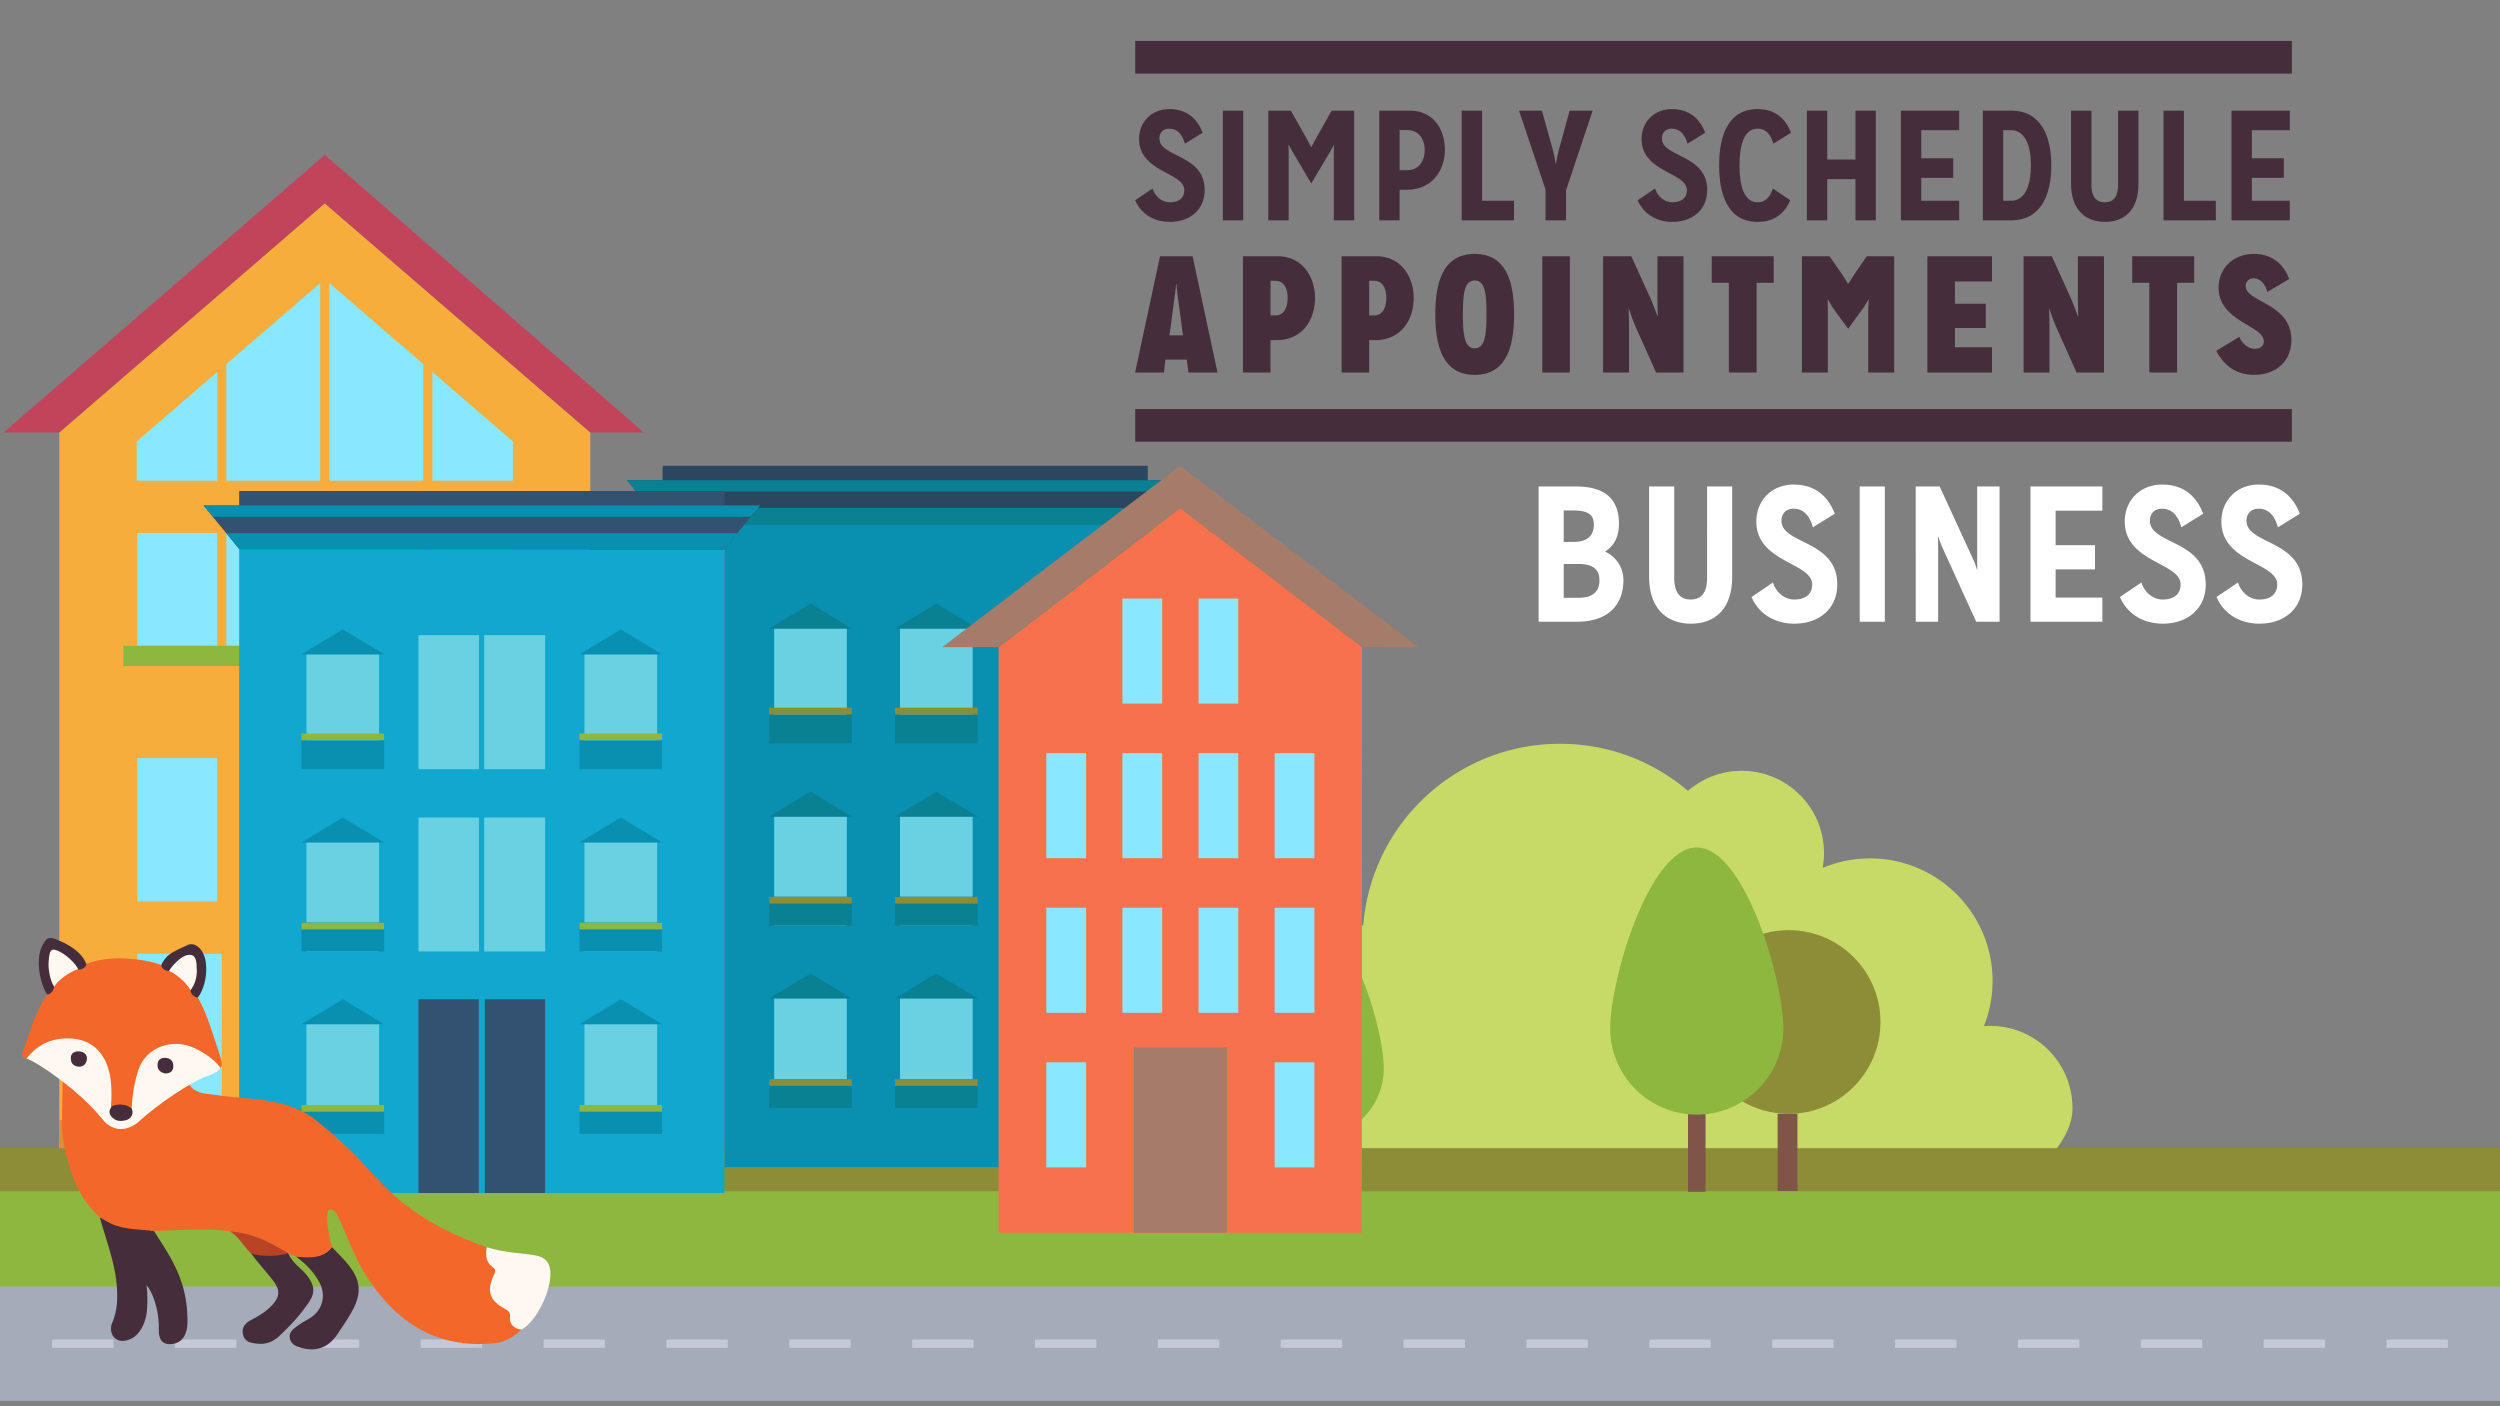<svg xmlns="http://www.w3.org/2000/svg" width="464" height="261"><rect width="100%" height="100%" fill="#808080" stroke="none"/><path fill="#F6AD3B" d="M60.277 37.731l49.282 42.53v137.51H10.997V80.261z"/><path fill="#88E8FF" d="M80.245 98.921H95.09v20.935H80.245zM42.008 98.921h36.54v20.935h-36.54zM25.464 98.921h14.845v20.935H25.464zM80.245 140.692H95.09v26.611H80.245zM25.464 140.692h14.845v26.611H25.464zM52.645 140.692H67.49v26.611H52.645z"/><g fill="#88E8FF"><path d="M79.396 177.016H95.09v26.609H79.396zM25.464 177.016h15.694v26.609H25.464z"/></g><path fill="#88E8FF" d="M80.245 69.037l14.947 12.898v7.273H80.245zM61.126 52.536l17.422 15.035v21.637H61.126z"/><g fill="#88E8FF"><path d="M42.008 67.571l17.42-15.035v36.672h-17.42zM40.31 69.037v20.171H25.363v-7.273z"/></g><path fill="#DF8E36" d="M109.559 207.856v9.915H10.997v-9.915z"/><path fill="#E6ECED" d="M63.279 217.771h28.11l-9.917-9.915H53.363z"/><path fill="#F7724C" d="M46.202 177.016h28.15v40.755h-28.15z"/><path fill="#C1445A" d="M60.277 37.731l-49.28 42.53H.662L55.84 32.59l4.437-3.831 4.439 3.831 54.756 47.681-3.12-.01h-6.793z"/><path fill="#8EB740" d="M22.885 119.855H97.47v3.767H22.885z"/><path fill="#E86042" d="M59.854 177.864h.849v29.992h-.849z"/><g fill="#E86042"><path d="M61.702 191.474h.85v2.772h-.85zM58.003 191.474h.85v2.772h-.85z"/></g><path fill="#8EB740" d="M42.906 221.209h387.162v6.514H42.906z"/><path fill="#C7D967" d="M384.658 205.68c0-8.437-6.84-15.276-15.278-15.276-.395 0-.78.028-1.168.058a22.666 22.666 0 001.609-8.398c0-12.562-10.184-22.743-22.744-22.743-3.12 0-6.094.628-8.8 1.765.163-.893.261-1.807.261-2.746 0-8.438-6.842-15.277-15.279-15.277a15.203 15.203 0 00-9.973 3.72c-6.396-5.446-14.684-8.74-23.742-8.74-19.244 0-35.014 14.834-36.524 33.69-10.562 3.056-18.286 12.791-18.286 24.337 0 13.995 11.347 25.342 25.342 25.342H376.687a5.45 5.45 0 005.452-5.451 5.37 5.37 0 00-.642-2.513c1.806-2.332 3.161-4.999 3.161-7.768z"/><g><path fill="#7F5547" d="M242.53 209.717h2.626v13.127h-2.626z"/><path fill="#8EB740" d="M243.844 171.211c-7.173 0-12.987 19.904-12.987 27.076s5.814 12.986 12.987 12.986c7.172 0 12.987-5.814 12.987-12.986s-5.815-27.076-12.987-27.076z"/></g><path fill="#8C8D36" d="M0 213.103h463.997v18.456H0z"/><g><path fill="#8C8D36" d="M331.968 172.635c-9.414 0-17.048 7.633-17.048 17.047s7.634 17.047 17.048 17.047c9.412 0 17.045-7.633 17.045-17.047s-7.633-17.047-17.045-17.047z"/><path fill="#7F5547" d="M329.926 206.729h3.677v14.334h-3.677z"/></g><path fill="#8EB740" d="M0 221.103h463.997v18.456H0z"/><g><path fill="#098FAF" d="M134.446 97.195h78.708v119.432h-78.708z"/><path fill="#69D1E2" d="M143.688 116.651h13.484v20.241h-13.484z"/><path fill="#0A8093" d="M142.759 132.595H158.1v5.368h-15.341zM150.439 112.037v-.01l-.008.005-.009-.005v.01l-7.661 4.614H158.099z"/><path fill="#8C8D36" d="M142.761 131.345h15.337v1.25h-15.337z"/><path fill="#69D1E2" d="M143.688 151.561h13.484v20.241h-13.484z"/><path fill="#0A8093" d="M142.759 166.434H158.1v5.368h-15.341zM150.439 146.946v-.009l-.008.004-.009-.004v.009l-7.661 4.615H158.099z"/><path fill="#8C8D36" d="M142.761 166.455h15.337v1.25h-15.337z"/><path fill="#69D1E2" d="M143.688 185.301h13.484v20.24h-13.484z"/><path fill="#0A8093" d="M142.759 200.292H158.1v5.368h-15.341zM150.439 180.688v-.012l-.008.006-.009-.006v.012l-7.661 4.613H158.099z"/><path fill="#8C8D36" d="M142.761 200.292h15.337v1.25h-15.337z"/><path fill="#69D1E2" d="M167.041 116.651h13.486v20.241h-13.486z"/><path fill="#0A8093" d="M166.114 132.595h15.34v5.368h-15.34zM173.792 112.037v-.01l-.009.005-.008-.005v.01l-7.659 4.614h15.337z"/><path fill="#8C8D36" d="M166.116 131.345h15.337v1.25h-15.337z"/><g><path fill="#69D1E2" d="M167.041 151.561h13.486v20.241h-13.486z"/><path fill="#0A8093" d="M166.114 166.434h15.34v5.368h-15.34zM173.792 146.946v-.009l-.009.004-.008-.004v.009l-7.659 4.615h15.337z"/><path fill="#8C8D36" d="M166.116 166.455h15.337v1.25h-15.337z"/></g><g><path fill="#69D1E2" d="M167.041 185.301h13.486v20.24h-13.486z"/><path fill="#0A8093" d="M166.114 200.292h15.34v5.368h-15.34zM173.792 180.688v-.012l-.009.006-.008-.006v.012l-7.659 4.613h15.337z"/><path fill="#8C8D36" d="M166.116 200.292h15.337v1.25h-15.337z"/></g><g><path fill="#69D1E2" d="M190.395 116.651h13.484v20.241h-13.484z"/><path fill="#0A8093" d="M189.467 132.595h15.339v5.368h-15.339zM197.146 112.037v-.01l-.008.005-.009-.005v.01l-7.66 4.614h15.336z"/><path fill="#8C8D36" d="M189.469 131.345h15.335v1.25h-15.335z"/><g><path fill="#69D1E2" d="M190.395 151.561h13.484v20.241h-13.484z"/><path fill="#0A8093" d="M189.467 166.434h15.339v5.368h-15.339zM197.146 146.946v-.009l-.008.004-.009-.004v.009l-7.66 4.615h15.336z"/><path fill="#8C8D36" d="M189.469 166.455h15.335v1.25h-15.335z"/></g><g><path fill="#69D1E2" d="M190.395 185.301h13.484v20.24h-13.484z"/><path fill="#0A8093" d="M189.467 200.292h15.339v5.368h-15.339zM197.146 180.688v-.012l-.008.006-.009-.006v.012l-7.66 4.613h15.336z"/><path fill="#8C8D36" d="M189.469 200.292h15.335v1.25h-15.335z"/></g></g><g><path fill="#2B4760" d="M122.974 86.451h90.052v4.088h-90.052z"/><path fill="#2B4760" d="M190.033 89.132h-73.669l6.677 8.174h89.917l6.678-8.174z"/><path fill="#0A8093" d="M120.568 94.277l2.473 3.029h89.917l2.475-3.029zM145.966 89.132h-29.602l1.716 2.1h99.839l1.717-2.1h-29.603z"/></g><path fill="#11A7CE" d="M44.395 101.986h90.051v119.432H44.395z"/><g fill="#335171"><path d="M89.976 185.467h11.197v35.951H89.976zM77.669 185.467h11.198v35.951H77.669z"/></g><path fill="#69D1E2" d="M89.855 117.888h11.318v24.871H89.855zM89.855 151.728h11.318v24.865H89.855zM77.669 117.888h11.23v24.871h-11.23zM77.669 151.728h11.23v24.865h-11.23z"/><g><path fill="#69D1E2" d="M108.479 121.442h13.484v20.241h-13.484z"/><path fill="#098FAF" d="M107.551 137.386h15.34v5.368h-15.34zM115.229 116.828v-.01l-.009.005-.008-.005v.01l-7.66 4.614h15.337z"/><path fill="#8EB740" d="M107.552 136.135h15.337v1.251h-15.337z"/></g><g><path fill="#69D1E2" d="M56.878 121.442h13.484v20.241H56.878z"/><path fill="#098FAF" d="M55.949 137.386H71.29v5.368H55.949zM63.627 116.828v-.01l-.007.005-.01-.005v.01l-7.661 4.614H71.287z"/><path fill="#8EB740" d="M55.949 136.135h15.337v1.251H55.949z"/></g><g><path fill="#69D1E2" d="M108.479 156.353h13.484v20.24h-13.484z"/><path fill="#098FAF" d="M107.551 171.225h15.34v5.368h-15.34zM115.229 151.737v-.009l-.009.005-.008-.005v.009l-7.66 4.616h15.337z"/><path fill="#8EB740" d="M107.552 171.245h15.337v1.251h-15.337z"/></g><g><path fill="#69D1E2" d="M56.878 156.353h13.484v20.24H56.878z"/><path fill="#098FAF" d="M55.949 171.225H71.29v5.368H55.949zM63.627 151.737v-.009l-.007.005-.01-.005v.009l-7.661 4.616H71.287z"/><path fill="#8EB740" d="M55.949 171.245h15.337v1.251H55.949z"/></g><g><path fill="#69D1E2" d="M108.479 190.092h13.484v20.241h-13.484z"/><path fill="#098FAF" d="M107.551 205.083h15.34v5.368h-15.34zM115.229 185.477v-.01l-.009.005-.008-.005v.01l-7.66 4.615h15.337z"/><path fill="#8EB740" d="M107.552 205.083h15.337v1.249h-15.337z"/></g><g><path fill="#69D1E2" d="M56.878 190.092h13.484v20.241H56.878z"/><path fill="#098FAF" d="M55.949 205.083H71.29v5.368H55.949zM63.627 185.477v-.01l-.007.005-.01-.005v.01l-7.661 4.615H71.287z"/><path fill="#8EB740" d="M55.949 205.083h15.337v1.249H55.949z"/></g><g><path fill="#335171" d="M44.395 91.132h90.051v4.087H44.395z"/><path fill="#335171" d="M111.455 93.812h-73.67l6.677 8.174h89.917l6.677-8.174z"/><path fill="#098FAF" d="M41.988 98.957l2.474 3.029h89.917l2.475-3.029zM67.387 93.812H37.785l1.715 2.101h99.841l1.715-2.101h-29.601z"/></g></g><g><path fill="#F7724C" d="M219.046 94.309L185.335 120.1v108.691h67.422l.045-108.691z"/><path fill="#A57B6A" d="M210.459 194.397h17.239v34.394h-17.239z"/><g fill="#88E8FF"><path d="M194.199 168.478h7.377v19.499h-7.377zM194.199 197.171h7.377v19.499h-7.377zM194.199 139.784h7.377v19.499h-7.377z"/></g><g fill="#88E8FF"><path d="M208.326 168.478h7.377v19.499h-7.377zM208.326 139.784h7.377v19.499h-7.377z"/></g><g fill="#88E8FF"><path d="M222.453 168.478h7.376v19.499h-7.376zM222.453 139.784h7.376v19.499h-7.376z"/></g><g fill="#88E8FF"><path d="M236.58 168.478h7.378v19.499h-7.378zM236.58 197.171h7.378v19.499h-7.378zM236.58 139.784h7.378v19.499h-7.378z"/></g><path fill="#88E8FF" d="M208.326 111.091h7.377v19.499h-7.377zM222.453 111.091h7.376v19.499h-7.376z"/><path fill="#A57B6A" d="M219.046 94.309l33.756 25.791 10.469.005-44.227-33.654-44.159 33.654 10.45-.005z"/></g><g><path fill="#7F5547" d="M313.296 204.949h3.249v16.246h-3.249z"/><path fill="#8EB740" d="M314.92 157.289c-8.879 0-16.074 24.635-16.074 33.512 0 8.879 7.195 16.074 16.074 16.074 8.877 0 16.074-7.195 16.074-16.074 0-8.877-7.197-33.512-16.074-33.512z"/></g><g><path fill="#A6ABBA" d="M0 238.781h463.997V260H0z"/><path fill="#C4C8D8" d="M454.334 250.165h-11.4v-1.55h11.4v1.55zm-22.803 0h-11.403v-1.55h11.403v1.55zm-22.803 0h-11.402v-1.55h11.402v1.55zm-22.804 0h-11.402v-1.55h11.402v1.55zm-22.806 0h-11.4v-1.55h11.4v1.55zm-22.803 0h-11.401v-1.55h11.401v1.55zm-22.802 0h-11.401v-1.55h11.401v1.55zm-22.804 0h-11.404v-1.55h11.404v1.55zm-22.805 0h-11.4v-1.55h11.4v1.55zm-22.803 0H237.7v-1.55h11.401v1.55zm-22.804 0h-11.401v-1.55h11.401v1.55zm-22.802 0h-11.403v-1.55h11.403v1.55zm-22.804 0h-11.403v-1.55h11.403v1.55zm-22.805 0h-11.401v-1.55h11.401v1.55zm-22.804 0h-11.401v-1.55h11.401v1.55zm-22.804 0h-11.402v-1.55h11.402v1.55zm-22.803 0h-11.4v-1.55h11.4v1.55zm-22.802 0H55.27v-1.55h11.403v1.55zm-22.804 0H32.468v-1.55h11.401v1.55zm-22.805 0H9.661v-1.55h11.403v1.55z"/></g><g fill="#462D3B"><path d="M213.907 34.989c.495 1.542 1.774 2.559 3.229 2.559 1.513 0 2.676-.698 2.676-2.269 0-3.315-8.405-3.286-8.405-9.481 0-3.141 2.298-5.555 5.613-5.555s5.206 1.832 6.194 4.392l-3.286 2.036c-.494-1.687-1.367-2.792-2.908-2.792-1.076 0-1.832.669-1.832 1.803 0 3.606 8.404 2.879 8.404 9.597 0 3.606-2.675 5.904-6.456 5.904-3.141 0-5.438-1.629-6.456-4.014l3.227-2.18zM226.965 40.893V20.535h3.781v20.358h-3.781zM247.557 40.893V28.358c0-.582.029-1.396.029-1.396h-.059s-.349.698-.64 1.163L243.397 34h-.058l-3.432-5.817c-.262-.465-.698-1.28-.698-1.28h-.059s.029.844.029 1.455v12.535h-3.78V20.535h4.188l3.083 5.468c.262.465.669 1.28.669 1.28h.058s.437-.814.698-1.309l3.054-5.438h4.188v20.358h-3.78zM255.99 40.893V20.535h5.642c4.624 0 6.544 3.723 6.544 7.271s-2.152 7.416-7.097 7.416h-1.309v5.671h-3.78zm5.205-9.307c2.152 0 3.229-1.745 3.229-3.723 0-2.065-1.105-3.723-3.257-3.723h-1.396v7.445h1.424zM271.287 40.893V20.535h3.781v16.723h5.933v3.635h-9.714zM290.656 40.893h-3.811v-5.729l-4.915-14.629h4.246l2.036 7.3c.291 1.076.523 2.56.523 2.56h.059c.029-.291.232-1.483.523-2.56l2.007-7.3h4.275l-4.944 14.804v5.554zM307.175 34.989c.495 1.542 1.774 2.559 3.229 2.559 1.513 0 2.676-.698 2.676-2.269 0-3.315-8.405-3.286-8.405-9.481 0-3.141 2.298-5.555 5.613-5.555s5.206 1.832 6.194 4.392l-3.286 2.036c-.494-1.687-1.367-2.792-2.908-2.792-1.076 0-1.832.669-1.832 1.803 0 3.606 8.404 2.879 8.404 9.597 0 3.606-2.675 5.904-6.456 5.904-3.141 0-5.438-1.629-6.456-4.014l3.227-2.18zM332.273 37.17c-1.018 2.385-2.908 4.014-6.05 4.014-5.612 0-7.154-5.177-7.154-10.47 0-5.293 1.542-10.47 7.154-10.47 3.315 0 5.206 1.832 6.195 4.392l-3.286 2.036c-.495-1.687-1.367-2.792-2.909-2.792-2.588 0-3.373 3.17-3.373 6.834s.785 6.834 3.373 6.834c1.454 0 2.327-1.018 2.821-2.559l3.229 2.181zM344.372 40.893v-7.649h-5.235v7.649h-3.781V20.535h3.781v9.074h5.235v-9.074h3.78v20.358h-3.78zM352.805 40.893V20.535h10.819v3.636h-7.038v5.206h5.933v3.636h-5.933v4.246h7.038v3.635h-10.819zM368.016 40.893V20.535h5.264c5.613 0 7.445 4.886 7.445 10.179s-1.832 10.179-7.445 10.179h-5.264zm5.263-3.635c2.588 0 3.664-2.879 3.664-6.544s-1.076-6.543-3.664-6.543h-1.483v13.087h1.483zM393.114 20.535h3.78v13.582c0 4.915-2.646 7.067-6.194 7.067s-6.312-2.152-6.312-7.097V20.535h3.781v13.756c0 2.007.728 3.257 2.472 3.257 1.833 0 2.473-1.309 2.473-3.286V20.535zM401.547 40.893V20.535h3.781v16.723h5.933v3.635h-9.714zM414.17 40.893V20.535h10.818v3.636h-7.038v5.206h5.933v3.636h-5.933v4.246h7.038v3.635H414.17z"/><g><path d="M220.575 69.144l-.308-2.405h-3.979l-.247 2.405h-5.365l4.625-21.586h6.045l4.625 21.586h-5.396zm-1.881-13.384c-.185-1.233-.339-2.991-.339-2.991h-.062s-.186 1.758-.37 2.991l-.864 6.476h2.498l-.863-6.476zM230.688 69.144V47.558h6.414c4.935 0 6.97 4.255 6.97 7.679 0 4.132-2.313 7.895-7.186 7.895h-1.079v6.013h-5.119zm6.075-10.608c1.604 0 2.22-1.573 2.22-3.207 0-1.758-.647-3.207-2.251-3.207h-.925v6.414h.956zM249.003 69.144V47.558h6.414c4.935 0 6.97 4.255 6.97 7.679 0 4.132-2.313 7.895-7.186 7.895h-1.079v6.013h-5.119zm6.075-10.608c1.604 0 2.22-1.573 2.22-3.207 0-1.758-.647-3.207-2.251-3.207h-.925v6.414h.956zM266.393 58.351c0-5.736 1.325-11.225 7.309-11.225 6.013 0 7.309 5.489 7.309 11.225s-1.296 11.225-7.309 11.225c-5.984 0-7.309-5.49-7.309-11.225zm9.498 0c0-3.947-.278-6.291-2.189-6.291-1.882 0-2.189 2.344-2.189 6.291s.339 6.291 2.189 6.291c1.88 0 2.189-2.344 2.189-6.291zM286.249 69.144V47.558h5.119v21.586h-5.119zM307.371 69.144l-3.7-8.265c-.709-1.573-1.326-3.546-1.326-3.546h-.062s.062 2.066.062 3.824v7.987h-4.811V47.558h5.242l3.361 7.401c.71 1.542 1.48 3.701 1.48 3.701h.062s-.062-2.22-.062-4.04v-7.062h4.842v21.586h-5.088zM320.875 69.144V52.492h-3.176v-4.934h11.502v4.934h-3.176v16.652h-5.15zM346.746 69.144V58.166c0-1.356.092-2.59.092-2.59h-.062s-.463.925-1.295 2.066l-2.405 3.299h-.124l-2.405-3.299c-.832-1.141-1.264-2.066-1.264-2.066h-.062s.03 1.265.03 2.59v10.979h-4.811V47.558h5.119l1.912 2.745a31.36 31.36 0 011.511 2.375h.062s.647-1.049 1.542-2.375l1.881-2.745h5.089v21.586h-4.81zM357.721 69.144V47.558h11.996v4.687h-6.877v4.132h5.735v4.502h-5.735v3.577h6.877v4.688h-11.996zM385.41 69.144l-3.7-8.265c-.709-1.573-1.326-3.546-1.326-3.546h-.062s.062 2.066.062 3.824v7.987h-4.811V47.558h5.242l3.361 7.401c.71 1.542 1.48 3.701 1.48 3.701h.062s-.062-2.22-.062-4.04v-7.062h4.842v21.586h-5.088zM398.915 69.144V52.492h-3.176v-4.934h11.502v4.934h-3.176v16.652h-5.15zM415.627 62.514c.524 1.326 1.665 2.221 2.93 2.221 1.048 0 1.604-.617 1.604-1.388 0-2.96-8.388-3.639-8.388-9.961 0-3.546 2.651-6.26 6.599-6.26 3.054 0 5.366 1.635 6.507 4.657l-4.07 2.405c-.339-1.418-1.326-2.529-2.528-2.529-.895 0-1.48.617-1.48 1.419 0 3.053 8.48 3.146 8.48 10.022 0 4.04-2.961 6.476-6.908 6.476-3.484 0-5.735-1.912-7.03-4.471l4.284-2.591z"/></g><path d="M210.695 7.599H425.37v6.06H210.695zM210.695 75.917H425.37v6.058H210.695z"/></g><g><g fill="#FFF"><path d="M285.564 115.395V90.294h6.956c5.271 0 7.96 2.259 7.96 6.92 0 2.151-.753 4.016-2.51 5.092v.108a5.779 5.779 0 013.335 5.271c0 4.267-2.51 7.709-8.642 7.709h-7.099zm6.418-14.81c2.977 0 3.837-1.47 3.837-3.227 0-1.721-.896-2.618-3.873-2.618h-1.721v5.845h1.757zm1.04 10.363c2.977 0 3.837-1.506 3.837-3.263 0-1.721-.896-3.012-3.873-3.012h-2.761v6.275h2.797zM316.832 90.294h4.662v16.746c0 6.06-3.264 8.713-7.639 8.713-4.374 0-7.781-2.653-7.781-8.749v-16.71h4.662v16.961c0 2.474.896 4.016 3.048 4.016 2.259 0 3.048-1.614 3.048-4.052V90.294zM329.06 108.115c.609 1.9 2.188 3.156 3.98 3.156 1.864 0 3.299-.861 3.299-2.797 0-4.088-10.363-4.052-10.363-11.69 0-3.873 2.833-6.849 6.921-6.849s6.419 2.259 7.638 5.415l-4.052 2.51c-.609-2.08-1.686-3.442-3.586-3.442-1.327 0-2.259.825-2.259 2.223 0 4.446 10.362 3.55 10.362 11.833 0 4.446-3.299 7.279-7.96 7.279-3.873 0-6.705-2.008-7.961-4.948l3.981-2.69zM345.16 115.395V90.294h4.662v25.101h-4.662zM366.782 115.395l-6.418-14.092c-.287-.681-.609-1.685-.609-1.685h-.072s.036 1.076.036 1.864v13.913h-4.16V90.294h4.447l6.311 13.733c.287.61.609 1.686.609 1.686h.072c0-.179-.036-1.219-.036-1.829v-13.59h4.159v25.101h-4.339zM376.859 115.395V90.294h13.339v4.482h-8.678v6.419h7.315v4.482h-7.315v5.235h8.678v4.482h-13.339zM397.441 108.115c.609 1.9 2.188 3.156 3.98 3.156 1.864 0 3.299-.861 3.299-2.797 0-4.088-10.363-4.052-10.363-11.69 0-3.873 2.833-6.849 6.921-6.849s6.419 2.259 7.638 5.415l-4.052 2.51c-.609-2.08-1.686-3.442-3.586-3.442-1.327 0-2.259.825-2.259 2.223 0 4.446 10.363 3.55 10.363 11.833 0 4.446-3.3 7.279-7.961 7.279-3.873 0-6.705-2.008-7.961-4.948l3.981-2.69zM415.37 108.115c.609 1.9 2.188 3.156 3.98 3.156 1.864 0 3.299-.861 3.299-2.797 0-4.088-10.363-4.052-10.363-11.69 0-3.873 2.833-6.849 6.921-6.849s6.419 2.259 7.638 5.415l-4.052 2.51c-.609-2.08-1.686-3.442-3.586-3.442-1.327 0-2.259.825-2.259 2.223 0 4.446 10.362 3.55 10.362 11.833 0 4.446-3.299 7.279-7.96 7.279-3.873 0-6.705-2.008-7.961-4.948l3.981-2.69z"/></g></g><g fill-rule="evenodd" clip-rule="evenodd"><path fill="#462D3B" d="M61.605 231.459c-1.771 2.388-4.354 1.645-6.719 1.738 1.779 1.258 3.253 2.788 4.338 4.695 1.466 2.577.589 5.558-2.049 6.958-.76.405-1.492.878-2.182 1.394-.698.519-1.399 1.113-1.206 2.131.204 1.075 1.067 1.478 1.996 1.75 2.84.826 5.092.045 6.775-2.396.9-1.306 1.785-2.627 2.58-3.999 2.178-3.751 1.9-6.319-.999-9.609-.808-.918-1.687-1.776-2.534-2.662z"/><path fill="#462D3B" d="M53.445 232.562c-.163-.101.163.099 0 0-2.035-.04-3.401-1.785-5.429-.74-.404.209-.901.848-1.458.762 1.443 1.981 2.727 3.25 4.229 5.229 1.306 1.72 1.049 2.97-.227 4.359-1.088 1.187-2.424 2.023-3.842 2.756-1.087.563-1.933 1.34-1.632 2.724.307 1.417 1.459 1.611 2.653 1.739 1.532.164 2.863-.292 3.975-1.313 2.125-1.95 4.067-4.059 5.683-6.471 1.206-1.798.878-3.229-.414-4.877-1.01-1.292-2.627-2.184-3.538-4.168z"/><path fill="#B84425" d="M46.559 232.583c1.675.759 5.854.568 6.887-.021-2.328-2.446-5.158-3.95-8.486-4.512-.797-.135-1.569-.122-2.187.519 1.851 1.272 2.505 2.898 3.786 4.014z"/><path fill="#462D3B" d="M28.564 228.456c-3.405-.605-6.808-1.229-10.036-2.535 1.395 5.138 3.519 10.054 3.193 15.697a12.47 12.47 0 01-.94 4.027c-.688 1.671.559 4.17 3.491 2.864 1.201-.534 2.392-2.007 2.876-4.396.226-1.115.286-3.796.054-5.589 1.095 1.255 2.226 4.343 2.275 7.631-.022 1.571-.008 3.213 1.958 3.32 2.423.004 3.365-1.834 3.365-4.276-.032-4.646-1.066-8.14-3.373-12.153-.897-1.562-1.904-3.063-2.863-4.59z"/><path fill="#F3682A" d="M28.564 228.456c4.737-.045 9.477-.629 14.208.112 6.167.378 10.673 4.448 12.114 4.629 1.705.226 4.947.649 6.719-1.738-.54-1.836-1.784-8.171.21-6.816.542.368.674.617.877 1.054 1.695 3.652 3.036 7.529 5.162 10.912 5.485 8.728 13.143 13.797 23.934 12.703 1.983-.2 3.688-1.293 5.051-2.566-.89-.438-.689-2.229-1.035-3.119-.29-.746-3.854-10.546-5.473-12.128-5.827-2.095-11.116-4.589-16.307-8.852-2.527-2.13-4.154-3.997-6.085-6.133-2.77-3.066-5.853-5.791-9.032-8.397-4.122-3.378-9.208-3.981-14.257-4.373-2.236-.174-4.437-.46-6.645-.788-1.66-.247-2.812-1.03-3.327-2.66-3.512 1.58-20.253 1.685-23.05 0 .045 4.176-.53 9.068.438 13.192 1.096 4.668 2.713 9.121 6.463 12.434 3.193 2.058 4.388 2.058 10.035 2.534z"/><path fill="#FFF8F0" d="M90.33 231.498c-.212 1.414-.19 2.78 1.123 3.703.783.552.38 1.018.111 1.637-1.236 2.853-.67 4.571 2.091 6.051.809.435 1.122.812 1.009 1.605-.197 1.386 1.032 2.251 2.175 2.251 2.981-1.661 5.938-8.154 5.207-11.438-.308-1.38-1.308-2.055-2.586-2.286-2.862-.515-5.231-.413-9.13-1.523zM36.279 193.536c1.822.98 3.341 2.974 4.657 4.64-.509.86-1.836 1.327-2.826 1.681-2.514.897-8.907 5.079-12.345 8.331-2.328 1.911-4.901 1.87-6.79-.494-4.231-5.298-11.998-10.553-14.079-11.241 1.499-1.883 3.172-4.346 5.462-4.715 4.033-.648 21.915-.36 25.921 1.798z"/><path fill="#462D3B" d="M30.67 199.231c.833.004 1.44-.34 1.491-1.215.051-.885-.329-1.551-1.312-1.66-.945-.105-1.575.289-1.615 1.278-.04.943.556 1.426 1.436 1.597zM13.159 196.08c-.106 1.108.327 1.755 1.372 1.89.812.104 1.353-.405 1.544-1.066.261-.901-.223-1.695-1.408-1.771-.525-.034-1.346.138-1.508.947z"/><path fill="#F3682A" d="M40.936 198.176c.381-.422.276-1.034.029-1.801-1.456-4.501-2.538-8.143-4.039-10.854-2.851-5.153-6.534-7.221-13.595-7.625-9.241-.529-13.436 5.017-14.196 6.119-2.816 3.921-3.56 7.688-4.966 11.361-.237.619.19.915.728 1.076 1.499-1.883 3.483-3.205 5.773-3.573 4.031-.649 8.233.567 9.6 6.057.504 2.023.477 4.602.315 6.66 1.308-.046 2.804-.425 3.817.611.192-3.149.465-5.095 1.265-7.575 1.423-4.416 6.518-5.985 10.439-4.098 1.863.897 3.514 1.976 4.83 3.642z"/><path fill="#FFF8F0" d="M35.345 183.843c.835-1.126 1.857-2.248 1.779-3.547-.061-1.03-.188-3.265-1.315-3.497-1.144-.235-3.294.463-3.984 1.623a14.024 14.024 0 00-.847 1.645c1.53.42 3.991 2.637 4.367 3.776z"/><path fill="#462D3B" d="M20.802 205.317c-.567.643-.701 1.291-.062 1.993.79.87 1.767.815 2.639.597.82-.204 1.536-1.066 1.087-2.107-1.013-1.036-2.881-.91-3.664-.483zM35.345 183.843c.053.666.764 1.278 1.369 1.301 1.601-2.022 2.222-6.546.686-8.73-.608-.867-1.629-1.495-2.604-1.005-2 1.01-3.837 1.388-4.877 3.738.188.789.965 1.08 1.445 1.086.218-.524 2.366-3.277 4.064-3.001 1.137.185 1.031 1.715 1.092 2.744.079 1.298-.339 2.741-1.175 3.867z"/><path fill="#FFF8F0" d="M10.051 183.182c-.748-1.185-1.682-2.383-1.507-3.67.139-1.022.435-3.242 1.578-3.389 1.158-.148 3.248.712 3.85 1.92.25.504.582 1.231.76 1.772-1.559.302-4.221 2.261-4.681 3.367z"/><path fill="#462D3B" d="M10.051 183.182c-.104.662-.694 1.409-1.299 1.386-1.443-2.138-2.197-6.851-.843-9.153.538-.911.816-1.694 2.325-1.137 2.103.774 4.955 2.286 5.813 4.707-.247.773-1.044 1.005-1.522.975-.339-1.048-2.594-3.222-4.259-3.659-.896-.233-1.093.177-1.245 2.271-.094 1.296.282 3.425 1.03 4.61z"/></g></svg>